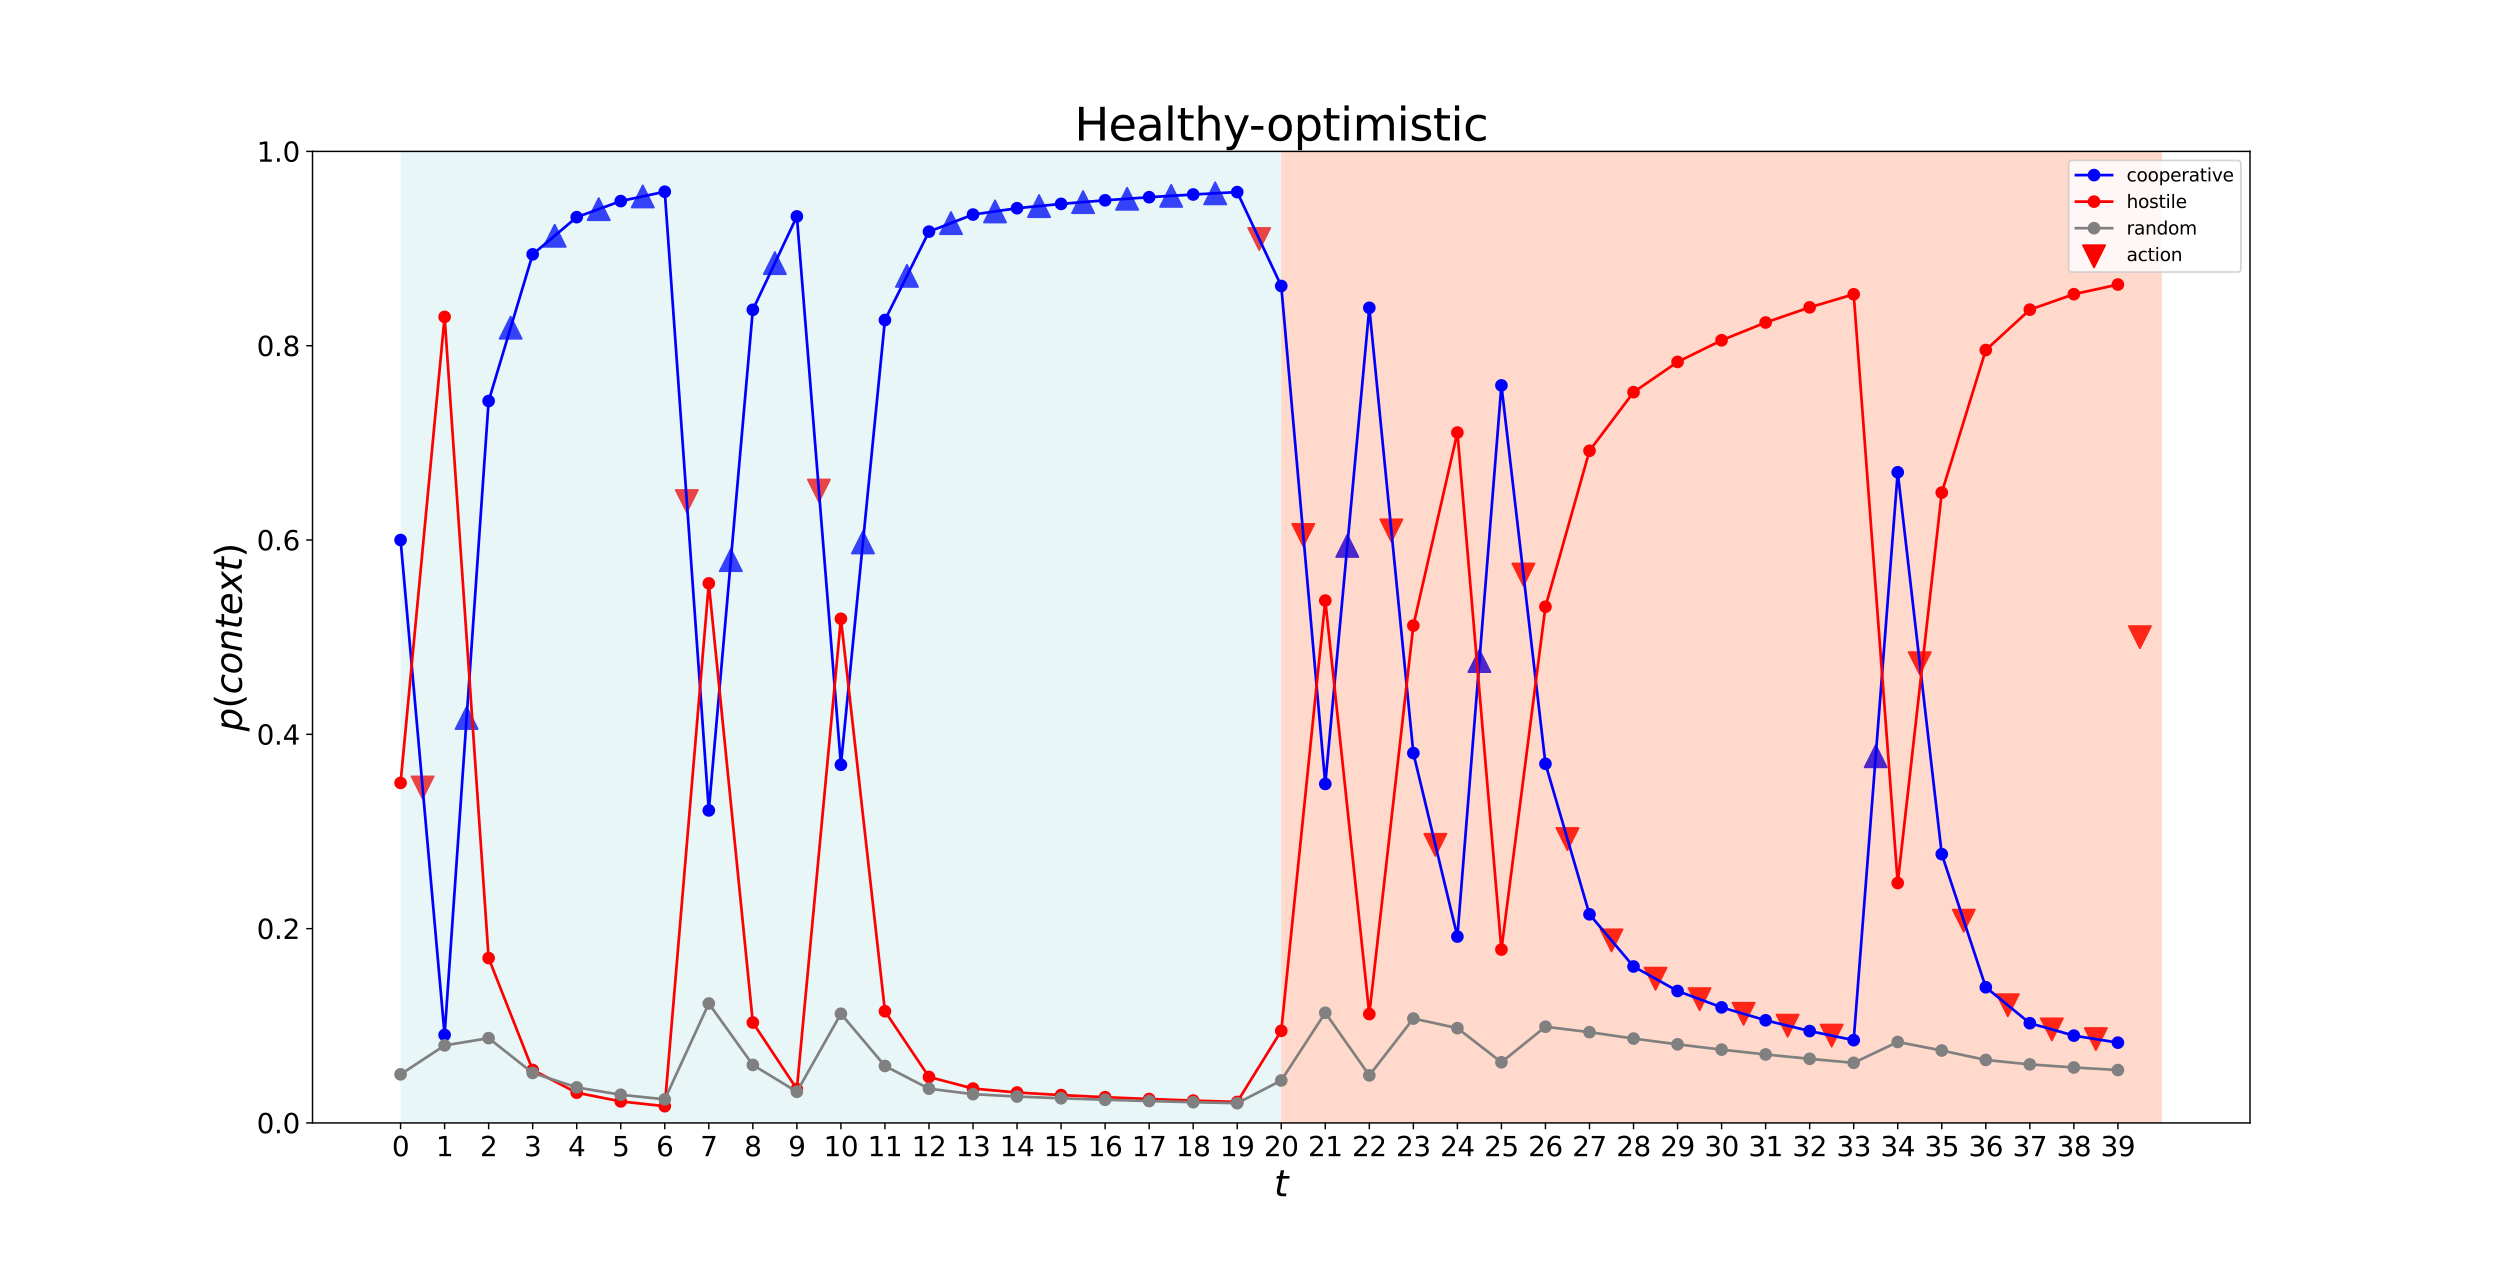 <?xml version="1.0" encoding="utf-8" standalone="no"?>
<!DOCTYPE svg PUBLIC "-//W3C//DTD SVG 1.1//EN"
  "http://www.w3.org/Graphics/SVG/1.1/DTD/svg11.dtd">
<svg height="697.68pt" version="1.1" viewBox="0 0 1382.4 697.68" width="1382.4pt" xmlns="http://www.w3.org/2000/svg" xmlns:xlink="http://www.w3.org/1999/xlink">
 <defs>
  <style type="text/css">*{stroke-linecap:butt;stroke-linejoin:round;}</style>
 </defs>
 <g id="figure_1">
  <g id="patch_1">
   <path d="M 0 697.68 
L 1382.4 697.68 
L 1382.4 0 
L 0 0 
z
" style="fill:#ffffff;"/>
  </g>
  <g id="axes_1">
   <g id="patch_2">
    <path d="M 172.8 620.935 
L 1244.16 620.935 
L 1244.16 83.722 
L 172.8 83.722 
z
" style="fill:#ffffff;"/>
   </g>
   <g id="PathCollection_1">
    <path clip-path="url(#p47b063fb9c)" d="M 233.673 441.571 
L 239.796 429.324 
L 227.549 429.324 
z
" style="fill:#ff0000;stroke:#ff0000;"/>
    <path clip-path="url(#p47b063fb9c)" d="M 258.022 390.895 
L 251.898 403.143 
L 264.146 403.143 
z
" style="fill:#0000ff;stroke:#0000ff;"/>
    <path clip-path="url(#p47b063fb9c)" d="M 282.371 175.075 
L 276.247 187.322 
L 288.495 187.322 
z
" style="fill:#0000ff;stroke:#0000ff;"/>
    <path clip-path="url(#p47b063fb9c)" d="M 306.72 124.242 
L 300.596 136.49 
L 312.844 136.49 
z
" style="fill:#0000ff;stroke:#0000ff;"/>
    <path clip-path="url(#p47b063fb9c)" d="M 331.069 109.519 
L 324.945 121.767 
L 337.193 121.767 
z
" style="fill:#0000ff;stroke:#0000ff;"/>
    <path clip-path="url(#p47b063fb9c)" d="M 355.418 102.483 
L 349.294 114.731 
L 361.542 114.731 
z
" style="fill:#0000ff;stroke:#0000ff;"/>
    <path clip-path="url(#p47b063fb9c)" d="M 379.767 283.195 
L 385.891 270.948 
L 373.644 270.948 
z
" style="fill:#ff0000;stroke:#ff0000;"/>
    <path clip-path="url(#p47b063fb9c)" d="M 404.116 303.589 
L 397.993 315.837 
L 410.24 315.837 
z
" style="fill:#0000ff;stroke:#0000ff;"/>
    <path clip-path="url(#p47b063fb9c)" d="M 428.465 139.361 
L 422.342 151.608 
L 434.589 151.608 
z
" style="fill:#0000ff;stroke:#0000ff;"/>
    <path clip-path="url(#p47b063fb9c)" d="M 452.815 277.405 
L 458.938 265.158 
L 446.691 265.158 
z
" style="fill:#ff0000;stroke:#ff0000;"/>
    <path clip-path="url(#p47b063fb9c)" d="M 477.164 293.803 
L 471.04 306.051 
L 483.287 306.051 
z
" style="fill:#0000ff;stroke:#0000ff;"/>
    <path clip-path="url(#p47b063fb9c)" d="M 501.513 146.399 
L 495.389 158.646 
L 507.636 158.646 
z
" style="fill:#0000ff;stroke:#0000ff;"/>
    <path clip-path="url(#p47b063fb9c)" d="M 525.862 117.237 
L 519.738 129.485 
L 531.986 129.485 
z
" style="fill:#0000ff;stroke:#0000ff;"/>
    <path clip-path="url(#p47b063fb9c)" d="M 550.211 110.767 
L 544.087 123.014 
L 556.335 123.014 
z
" style="fill:#0000ff;stroke:#0000ff;"/>
    <path clip-path="url(#p47b063fb9c)" d="M 574.56 107.82 
L 568.436 120.067 
L 580.684 120.067 
z
" style="fill:#0000ff;stroke:#0000ff;"/>
    <path clip-path="url(#p47b063fb9c)" d="M 598.909 105.63 
L 592.785 117.877 
L 605.033 117.877 
z
" style="fill:#0000ff;stroke:#0000ff;"/>
    <path clip-path="url(#p47b063fb9c)" d="M 623.258 103.78 
L 617.134 116.028 
L 629.382 116.028 
z
" style="fill:#0000ff;stroke:#0000ff;"/>
    <path clip-path="url(#p47b063fb9c)" d="M 647.607 102.173 
L 641.484 114.42 
L 653.731 114.42 
z
" style="fill:#0000ff;stroke:#0000ff;"/>
    <path clip-path="url(#p47b063fb9c)" d="M 671.956 100.761 
L 665.833 113.008 
L 678.08 113.008 
z
" style="fill:#0000ff;stroke:#0000ff;"/>
    <path clip-path="url(#p47b063fb9c)" d="M 696.305 138.297 
L 702.429 126.05 
L 690.182 126.05 
z
" style="fill:#ff0000;stroke:#ff0000;"/>
    <path clip-path="url(#p47b063fb9c)" d="M 720.655 301.928 
L 726.778 289.681 
L 714.531 289.681 
z
" style="fill:#ff0000;stroke:#ff0000;"/>
    <path clip-path="url(#p47b063fb9c)" d="M 745.004 295.719 
L 738.88 307.966 
L 751.127 307.966 
z
" style="fill:#0000ff;stroke:#0000ff;"/>
    <path clip-path="url(#p47b063fb9c)" d="M 769.353 299.444 
L 775.476 287.197 
L 763.229 287.197 
z
" style="fill:#ff0000;stroke:#ff0000;"/>
    <path clip-path="url(#p47b063fb9c)" d="M 793.702 473.293 
L 799.826 461.046 
L 787.578 461.046 
z
" style="fill:#ff0000;stroke:#ff0000;"/>
    <path clip-path="url(#p47b063fb9c)" d="M 818.051 359.381 
L 811.927 371.628 
L 824.175 371.628 
z
" style="fill:#0000ff;stroke:#0000ff;"/>
    <path clip-path="url(#p47b063fb9c)" d="M 842.4 323.859 
L 848.524 311.611 
L 836.276 311.611 
z
" style="fill:#ff0000;stroke:#ff0000;"/>
    <path clip-path="url(#p47b063fb9c)" d="M 866.749 470.097 
L 872.873 457.849 
L 860.625 457.849 
z
" style="fill:#ff0000;stroke:#ff0000;"/>
    <path clip-path="url(#p47b063fb9c)" d="M 891.098 526.134 
L 897.222 513.886 
L 884.974 513.886 
z
" style="fill:#ff0000;stroke:#ff0000;"/>
    <path clip-path="url(#p47b063fb9c)" d="M 915.447 547.33 
L 921.571 535.082 
L 909.324 535.082 
z
" style="fill:#ff0000;stroke:#ff0000;"/>
    <path clip-path="url(#p47b063fb9c)" d="M 939.796 558.63 
L 945.92 546.382 
L 933.673 546.382 
z
" style="fill:#ff0000;stroke:#ff0000;"/>
    <path clip-path="url(#p47b063fb9c)" d="M 964.145 566.733 
L 970.269 554.485 
L 958.022 554.485 
z
" style="fill:#ff0000;stroke:#ff0000;"/>
    <path clip-path="url(#p47b063fb9c)" d="M 988.495 573.286 
L 994.618 561.038 
L 982.371 561.038 
z
" style="fill:#ff0000;stroke:#ff0000;"/>
    <path clip-path="url(#p47b063fb9c)" d="M 1012.844 578.777 
L 1018.967 566.53 
L 1006.72 566.53 
z
" style="fill:#ff0000;stroke:#ff0000;"/>
    <path clip-path="url(#p47b063fb9c)" d="M 1037.193 412.039 
L 1031.069 424.287 
L 1043.316 424.287 
z
" style="fill:#0000ff;stroke:#0000ff;"/>
    <path clip-path="url(#p47b063fb9c)" d="M 1061.542 372.854 
L 1067.666 360.607 
L 1055.418 360.607 
z
" style="fill:#ff0000;stroke:#ff0000;"/>
    <path clip-path="url(#p47b063fb9c)" d="M 1085.891 515.233 
L 1092.015 502.986 
L 1079.767 502.986 
z
" style="fill:#ff0000;stroke:#ff0000;"/>
    <path clip-path="url(#p47b063fb9c)" d="M 1110.24 561.978 
L 1116.364 549.731 
L 1104.116 549.731 
z
" style="fill:#ff0000;stroke:#ff0000;"/>
    <path clip-path="url(#p47b063fb9c)" d="M 1134.589 575.348 
L 1140.713 563.101 
L 1128.465 563.101 
z
" style="fill:#ff0000;stroke:#ff0000;"/>
    <path clip-path="url(#p47b063fb9c)" d="M 1158.938 580.724 
L 1165.062 568.477 
L 1152.814 568.477 
z
" style="fill:#ff0000;stroke:#ff0000;"/>
    <path clip-path="url(#p47b063fb9c)" d="M 1183.287 358.452 
L 1189.411 346.205 
L 1177.164 346.205 
z
" style="fill:#ff0000;stroke:#ff0000;"/>
   </g>
   <g id="patch_3">
    <path clip-path="url(#p47b063fb9c)" d="M 221.498 620.935 
L 221.498 83.722 
L 708.48 83.722 
L 708.48 620.935 
z
" style="fill:#b0e0e6;opacity:0.3;"/>
   </g>
   <g id="patch_4">
    <path clip-path="url(#p47b063fb9c)" d="M 708.48 620.935 
L 708.48 83.722 
L 1195.462 83.722 
L 1195.462 620.935 
z
" style="fill:#ff7f50;opacity:0.3;"/>
   </g>
   <g id="matplotlib.axis_1">
    <g id="xtick_1">
     <g id="line2d_1">
      <defs>
       <path d="M 0 0 
L 0 3.5 
" id="m81275df518" style="stroke:#000000;stroke-width:0.8;"/>
      </defs>
      <g>
       <use style="stroke:#000000;stroke-width:0.8;" x="221.498" xlink:href="#m81275df518" y="620.935"/>
      </g>
     </g>
     <g id="text_1">
      <!-- 0 -->
      <g transform="translate(216.726 639.333)scale(0.15 -0.15)">
       <defs>
        <path d="M 2034 4250 
Q 1547 4250 1301 3770 
Q 1056 3291 1056 2328 
Q 1056 1369 1301 889 
Q 1547 409 2034 409 
Q 2525 409 2770 889 
Q 3016 1369 3016 2328 
Q 3016 3291 2770 3770 
Q 2525 4250 2034 4250 
z
M 2034 4750 
Q 2819 4750 3233 4129 
Q 3647 3509 3647 2328 
Q 3647 1150 3233 529 
Q 2819 -91 2034 -91 
Q 1250 -91 836 529 
Q 422 1150 422 2328 
Q 422 3509 836 4129 
Q 1250 4750 2034 4750 
z
" id="DejaVuSans-30" transform="scale(0.016)"/>
       </defs>
       <use xlink:href="#DejaVuSans-30"/>
      </g>
     </g>
    </g>
    <g id="xtick_2">
     <g id="line2d_2">
      <g>
       <use style="stroke:#000000;stroke-width:0.8;" x="245.847" xlink:href="#m81275df518" y="620.935"/>
      </g>
     </g>
     <g id="text_2">
      <!-- 1 -->
      <g transform="translate(241.075 639.333)scale(0.15 -0.15)">
       <defs>
        <path d="M 794 531 
L 1825 531 
L 1825 4091 
L 703 3866 
L 703 4441 
L 1819 4666 
L 2450 4666 
L 2450 531 
L 3481 531 
L 3481 0 
L 794 0 
L 794 531 
z
" id="DejaVuSans-31" transform="scale(0.016)"/>
       </defs>
       <use xlink:href="#DejaVuSans-31"/>
      </g>
     </g>
    </g>
    <g id="xtick_3">
     <g id="line2d_3">
      <g>
       <use style="stroke:#000000;stroke-width:0.8;" x="270.196" xlink:href="#m81275df518" y="620.935"/>
      </g>
     </g>
     <g id="text_3">
      <!-- 2 -->
      <g transform="translate(265.424 639.333)scale(0.15 -0.15)">
       <defs>
        <path d="M 1228 531 
L 3431 531 
L 3431 0 
L 469 0 
L 469 531 
Q 828 903 1448 1529 
Q 2069 2156 2228 2338 
Q 2531 2678 2651 2914 
Q 2772 3150 2772 3378 
Q 2772 3750 2511 3984 
Q 2250 4219 1831 4219 
Q 1534 4219 1204 4116 
Q 875 4013 500 3803 
L 500 4441 
Q 881 4594 1212 4672 
Q 1544 4750 1819 4750 
Q 2544 4750 2975 4387 
Q 3406 4025 3406 3419 
Q 3406 3131 3298 2873 
Q 3191 2616 2906 2266 
Q 2828 2175 2409 1742 
Q 1991 1309 1228 531 
z
" id="DejaVuSans-32" transform="scale(0.016)"/>
       </defs>
       <use xlink:href="#DejaVuSans-32"/>
      </g>
     </g>
    </g>
    <g id="xtick_4">
     <g id="line2d_4">
      <g>
       <use style="stroke:#000000;stroke-width:0.8;" x="294.545" xlink:href="#m81275df518" y="620.935"/>
      </g>
     </g>
     <g id="text_4">
      <!-- 3 -->
      <g transform="translate(289.774 639.333)scale(0.15 -0.15)">
       <defs>
        <path d="M 2597 2516 
Q 3050 2419 3304 2112 
Q 3559 1806 3559 1356 
Q 3559 666 3084 287 
Q 2609 -91 1734 -91 
Q 1441 -91 1130 -33 
Q 819 25 488 141 
L 488 750 
Q 750 597 1062 519 
Q 1375 441 1716 441 
Q 2309 441 2620 675 
Q 2931 909 2931 1356 
Q 2931 1769 2642 2001 
Q 2353 2234 1838 2234 
L 1294 2234 
L 1294 2753 
L 1863 2753 
Q 2328 2753 2575 2939 
Q 2822 3125 2822 3475 
Q 2822 3834 2567 4026 
Q 2313 4219 1838 4219 
Q 1578 4219 1281 4162 
Q 984 4106 628 3988 
L 628 4550 
Q 988 4650 1302 4700 
Q 1616 4750 1894 4750 
Q 2613 4750 3031 4423 
Q 3450 4097 3450 3541 
Q 3450 3153 3228 2886 
Q 3006 2619 2597 2516 
z
" id="DejaVuSans-33" transform="scale(0.016)"/>
       </defs>
       <use xlink:href="#DejaVuSans-33"/>
      </g>
     </g>
    </g>
    <g id="xtick_5">
     <g id="line2d_5">
      <g>
       <use style="stroke:#000000;stroke-width:0.8;" x="318.895" xlink:href="#m81275df518" y="620.935"/>
      </g>
     </g>
     <g id="text_5">
      <!-- 4 -->
      <g transform="translate(314.123 639.333)scale(0.15 -0.15)">
       <defs>
        <path d="M 2419 4116 
L 825 1625 
L 2419 1625 
L 2419 4116 
z
M 2253 4666 
L 3047 4666 
L 3047 1625 
L 3713 1625 
L 3713 1100 
L 3047 1100 
L 3047 0 
L 2419 0 
L 2419 1100 
L 313 1100 
L 313 1709 
L 2253 4666 
z
" id="DejaVuSans-34" transform="scale(0.016)"/>
       </defs>
       <use xlink:href="#DejaVuSans-34"/>
      </g>
     </g>
    </g>
    <g id="xtick_6">
     <g id="line2d_6">
      <g>
       <use style="stroke:#000000;stroke-width:0.8;" x="343.244" xlink:href="#m81275df518" y="620.935"/>
      </g>
     </g>
     <g id="text_6">
      <!-- 5 -->
      <g transform="translate(338.472 639.333)scale(0.15 -0.15)">
       <defs>
        <path d="M 691 4666 
L 3169 4666 
L 3169 4134 
L 1269 4134 
L 1269 2991 
Q 1406 3038 1543 3061 
Q 1681 3084 1819 3084 
Q 2600 3084 3056 2656 
Q 3513 2228 3513 1497 
Q 3513 744 3044 326 
Q 2575 -91 1722 -91 
Q 1428 -91 1123 -41 
Q 819 9 494 109 
L 494 744 
Q 775 591 1075 516 
Q 1375 441 1709 441 
Q 2250 441 2565 725 
Q 2881 1009 2881 1497 
Q 2881 1984 2565 2268 
Q 2250 2553 1709 2553 
Q 1456 2553 1204 2497 
Q 953 2441 691 2322 
L 691 4666 
z
" id="DejaVuSans-35" transform="scale(0.016)"/>
       </defs>
       <use xlink:href="#DejaVuSans-35"/>
      </g>
     </g>
    </g>
    <g id="xtick_7">
     <g id="line2d_7">
      <g>
       <use style="stroke:#000000;stroke-width:0.8;" x="367.593" xlink:href="#m81275df518" y="620.935"/>
      </g>
     </g>
     <g id="text_7">
      <!-- 6 -->
      <g transform="translate(362.821 639.333)scale(0.15 -0.15)">
       <defs>
        <path d="M 2113 2584 
Q 1688 2584 1439 2293 
Q 1191 2003 1191 1497 
Q 1191 994 1439 701 
Q 1688 409 2113 409 
Q 2538 409 2786 701 
Q 3034 994 3034 1497 
Q 3034 2003 2786 2293 
Q 2538 2584 2113 2584 
z
M 3366 4563 
L 3366 3988 
Q 3128 4100 2886 4159 
Q 2644 4219 2406 4219 
Q 1781 4219 1451 3797 
Q 1122 3375 1075 2522 
Q 1259 2794 1537 2939 
Q 1816 3084 2150 3084 
Q 2853 3084 3261 2657 
Q 3669 2231 3669 1497 
Q 3669 778 3244 343 
Q 2819 -91 2113 -91 
Q 1303 -91 875 529 
Q 447 1150 447 2328 
Q 447 3434 972 4092 
Q 1497 4750 2381 4750 
Q 2619 4750 2861 4703 
Q 3103 4656 3366 4563 
z
" id="DejaVuSans-36" transform="scale(0.016)"/>
       </defs>
       <use xlink:href="#DejaVuSans-36"/>
      </g>
     </g>
    </g>
    <g id="xtick_8">
     <g id="line2d_8">
      <g>
       <use style="stroke:#000000;stroke-width:0.8;" x="391.942" xlink:href="#m81275df518" y="620.935"/>
      </g>
     </g>
     <g id="text_8">
      <!-- 7 -->
      <g transform="translate(387.17 639.333)scale(0.15 -0.15)">
       <defs>
        <path d="M 525 4666 
L 3525 4666 
L 3525 4397 
L 1831 0 
L 1172 0 
L 2766 4134 
L 525 4134 
L 525 4666 
z
" id="DejaVuSans-37" transform="scale(0.016)"/>
       </defs>
       <use xlink:href="#DejaVuSans-37"/>
      </g>
     </g>
    </g>
    <g id="xtick_9">
     <g id="line2d_9">
      <g>
       <use style="stroke:#000000;stroke-width:0.8;" x="416.291" xlink:href="#m81275df518" y="620.935"/>
      </g>
     </g>
     <g id="text_9">
      <!-- 8 -->
      <g transform="translate(411.519 639.333)scale(0.15 -0.15)">
       <defs>
        <path d="M 2034 2216 
Q 1584 2216 1326 1975 
Q 1069 1734 1069 1313 
Q 1069 891 1326 650 
Q 1584 409 2034 409 
Q 2484 409 2743 651 
Q 3003 894 3003 1313 
Q 3003 1734 2745 1975 
Q 2488 2216 2034 2216 
z
M 1403 2484 
Q 997 2584 770 2862 
Q 544 3141 544 3541 
Q 544 4100 942 4425 
Q 1341 4750 2034 4750 
Q 2731 4750 3128 4425 
Q 3525 4100 3525 3541 
Q 3525 3141 3298 2862 
Q 3072 2584 2669 2484 
Q 3125 2378 3379 2068 
Q 3634 1759 3634 1313 
Q 3634 634 3220 271 
Q 2806 -91 2034 -91 
Q 1263 -91 848 271 
Q 434 634 434 1313 
Q 434 1759 690 2068 
Q 947 2378 1403 2484 
z
M 1172 3481 
Q 1172 3119 1398 2916 
Q 1625 2713 2034 2713 
Q 2441 2713 2670 2916 
Q 2900 3119 2900 3481 
Q 2900 3844 2670 4047 
Q 2441 4250 2034 4250 
Q 1625 4250 1398 4047 
Q 1172 3844 1172 3481 
z
" id="DejaVuSans-38" transform="scale(0.016)"/>
       </defs>
       <use xlink:href="#DejaVuSans-38"/>
      </g>
     </g>
    </g>
    <g id="xtick_10">
     <g id="line2d_10">
      <g>
       <use style="stroke:#000000;stroke-width:0.8;" x="440.64" xlink:href="#m81275df518" y="620.935"/>
      </g>
     </g>
     <g id="text_10">
      <!-- 9 -->
      <g transform="translate(435.868 639.333)scale(0.15 -0.15)">
       <defs>
        <path d="M 703 97 
L 703 672 
Q 941 559 1184 500 
Q 1428 441 1663 441 
Q 2288 441 2617 861 
Q 2947 1281 2994 2138 
Q 2813 1869 2534 1725 
Q 2256 1581 1919 1581 
Q 1219 1581 811 2004 
Q 403 2428 403 3163 
Q 403 3881 828 4315 
Q 1253 4750 1959 4750 
Q 2769 4750 3195 4129 
Q 3622 3509 3622 2328 
Q 3622 1225 3098 567 
Q 2575 -91 1691 -91 
Q 1453 -91 1209 -44 
Q 966 3 703 97 
z
M 1959 2075 
Q 2384 2075 2632 2365 
Q 2881 2656 2881 3163 
Q 2881 3666 2632 3958 
Q 2384 4250 1959 4250 
Q 1534 4250 1286 3958 
Q 1038 3666 1038 3163 
Q 1038 2656 1286 2365 
Q 1534 2075 1959 2075 
z
" id="DejaVuSans-39" transform="scale(0.016)"/>
       </defs>
       <use xlink:href="#DejaVuSans-39"/>
      </g>
     </g>
    </g>
    <g id="xtick_11">
     <g id="line2d_11">
      <g>
       <use style="stroke:#000000;stroke-width:0.8;" x="464.989" xlink:href="#m81275df518" y="620.935"/>
      </g>
     </g>
     <g id="text_11">
      <!-- 10 -->
      <g transform="translate(455.445 639.333)scale(0.15 -0.15)">
       <use xlink:href="#DejaVuSans-31"/>
       <use x="63.623" xlink:href="#DejaVuSans-30"/>
      </g>
     </g>
    </g>
    <g id="xtick_12">
     <g id="line2d_12">
      <g>
       <use style="stroke:#000000;stroke-width:0.8;" x="489.338" xlink:href="#m81275df518" y="620.935"/>
      </g>
     </g>
     <g id="text_12">
      <!-- 11 -->
      <g transform="translate(479.794 639.333)scale(0.15 -0.15)">
       <use xlink:href="#DejaVuSans-31"/>
       <use x="63.623" xlink:href="#DejaVuSans-31"/>
      </g>
     </g>
    </g>
    <g id="xtick_13">
     <g id="line2d_13">
      <g>
       <use style="stroke:#000000;stroke-width:0.8;" x="513.687" xlink:href="#m81275df518" y="620.935"/>
      </g>
     </g>
     <g id="text_13">
      <!-- 12 -->
      <g transform="translate(504.144 639.333)scale(0.15 -0.15)">
       <use xlink:href="#DejaVuSans-31"/>
       <use x="63.623" xlink:href="#DejaVuSans-32"/>
      </g>
     </g>
    </g>
    <g id="xtick_14">
     <g id="line2d_14">
      <g>
       <use style="stroke:#000000;stroke-width:0.8;" x="538.036" xlink:href="#m81275df518" y="620.935"/>
      </g>
     </g>
     <g id="text_14">
      <!-- 13 -->
      <g transform="translate(528.493 639.333)scale(0.15 -0.15)">
       <use xlink:href="#DejaVuSans-31"/>
       <use x="63.623" xlink:href="#DejaVuSans-33"/>
      </g>
     </g>
    </g>
    <g id="xtick_15">
     <g id="line2d_15">
      <g>
       <use style="stroke:#000000;stroke-width:0.8;" x="562.385" xlink:href="#m81275df518" y="620.935"/>
      </g>
     </g>
     <g id="text_15">
      <!-- 14 -->
      <g transform="translate(552.842 639.333)scale(0.15 -0.15)">
       <use xlink:href="#DejaVuSans-31"/>
       <use x="63.623" xlink:href="#DejaVuSans-34"/>
      </g>
     </g>
    </g>
    <g id="xtick_16">
     <g id="line2d_16">
      <g>
       <use style="stroke:#000000;stroke-width:0.8;" x="586.735" xlink:href="#m81275df518" y="620.935"/>
      </g>
     </g>
     <g id="text_16">
      <!-- 15 -->
      <g transform="translate(577.191 639.333)scale(0.15 -0.15)">
       <use xlink:href="#DejaVuSans-31"/>
       <use x="63.623" xlink:href="#DejaVuSans-35"/>
      </g>
     </g>
    </g>
    <g id="xtick_17">
     <g id="line2d_17">
      <g>
       <use style="stroke:#000000;stroke-width:0.8;" x="611.084" xlink:href="#m81275df518" y="620.935"/>
      </g>
     </g>
     <g id="text_17">
      <!-- 16 -->
      <g transform="translate(601.54 639.333)scale(0.15 -0.15)">
       <use xlink:href="#DejaVuSans-31"/>
       <use x="63.623" xlink:href="#DejaVuSans-36"/>
      </g>
     </g>
    </g>
    <g id="xtick_18">
     <g id="line2d_18">
      <g>
       <use style="stroke:#000000;stroke-width:0.8;" x="635.433" xlink:href="#m81275df518" y="620.935"/>
      </g>
     </g>
     <g id="text_18">
      <!-- 17 -->
      <g transform="translate(625.889 639.333)scale(0.15 -0.15)">
       <use xlink:href="#DejaVuSans-31"/>
       <use x="63.623" xlink:href="#DejaVuSans-37"/>
      </g>
     </g>
    </g>
    <g id="xtick_19">
     <g id="line2d_19">
      <g>
       <use style="stroke:#000000;stroke-width:0.8;" x="659.782" xlink:href="#m81275df518" y="620.935"/>
      </g>
     </g>
     <g id="text_19">
      <!-- 18 -->
      <g transform="translate(650.238 639.333)scale(0.15 -0.15)">
       <use xlink:href="#DejaVuSans-31"/>
       <use x="63.623" xlink:href="#DejaVuSans-38"/>
      </g>
     </g>
    </g>
    <g id="xtick_20">
     <g id="line2d_20">
      <g>
       <use style="stroke:#000000;stroke-width:0.8;" x="684.131" xlink:href="#m81275df518" y="620.935"/>
      </g>
     </g>
     <g id="text_20">
      <!-- 19 -->
      <g transform="translate(674.587 639.333)scale(0.15 -0.15)">
       <use xlink:href="#DejaVuSans-31"/>
       <use x="63.623" xlink:href="#DejaVuSans-39"/>
      </g>
     </g>
    </g>
    <g id="xtick_21">
     <g id="line2d_21">
      <g>
       <use style="stroke:#000000;stroke-width:0.8;" x="708.48" xlink:href="#m81275df518" y="620.935"/>
      </g>
     </g>
     <g id="text_21">
      <!-- 20 -->
      <g transform="translate(698.936 639.333)scale(0.15 -0.15)">
       <use xlink:href="#DejaVuSans-32"/>
       <use x="63.623" xlink:href="#DejaVuSans-30"/>
      </g>
     </g>
    </g>
    <g id="xtick_22">
     <g id="line2d_22">
      <g>
       <use style="stroke:#000000;stroke-width:0.8;" x="732.829" xlink:href="#m81275df518" y="620.935"/>
      </g>
     </g>
     <g id="text_22">
      <!-- 21 -->
      <g transform="translate(723.285 639.333)scale(0.15 -0.15)">
       <use xlink:href="#DejaVuSans-32"/>
       <use x="63.623" xlink:href="#DejaVuSans-31"/>
      </g>
     </g>
    </g>
    <g id="xtick_23">
     <g id="line2d_23">
      <g>
       <use style="stroke:#000000;stroke-width:0.8;" x="757.178" xlink:href="#m81275df518" y="620.935"/>
      </g>
     </g>
     <g id="text_23">
      <!-- 22 -->
      <g transform="translate(747.634 639.333)scale(0.15 -0.15)">
       <use xlink:href="#DejaVuSans-32"/>
       <use x="63.623" xlink:href="#DejaVuSans-32"/>
      </g>
     </g>
    </g>
    <g id="xtick_24">
     <g id="line2d_24">
      <g>
       <use style="stroke:#000000;stroke-width:0.8;" x="781.527" xlink:href="#m81275df518" y="620.935"/>
      </g>
     </g>
     <g id="text_24">
      <!-- 23 -->
      <g transform="translate(771.984 639.333)scale(0.15 -0.15)">
       <use xlink:href="#DejaVuSans-32"/>
       <use x="63.623" xlink:href="#DejaVuSans-33"/>
      </g>
     </g>
    </g>
    <g id="xtick_25">
     <g id="line2d_25">
      <g>
       <use style="stroke:#000000;stroke-width:0.8;" x="805.876" xlink:href="#m81275df518" y="620.935"/>
      </g>
     </g>
     <g id="text_25">
      <!-- 24 -->
      <g transform="translate(796.333 639.333)scale(0.15 -0.15)">
       <use xlink:href="#DejaVuSans-32"/>
       <use x="63.623" xlink:href="#DejaVuSans-34"/>
      </g>
     </g>
    </g>
    <g id="xtick_26">
     <g id="line2d_26">
      <g>
       <use style="stroke:#000000;stroke-width:0.8;" x="830.225" xlink:href="#m81275df518" y="620.935"/>
      </g>
     </g>
     <g id="text_26">
      <!-- 25 -->
      <g transform="translate(820.682 639.333)scale(0.15 -0.15)">
       <use xlink:href="#DejaVuSans-32"/>
       <use x="63.623" xlink:href="#DejaVuSans-35"/>
      </g>
     </g>
    </g>
    <g id="xtick_27">
     <g id="line2d_27">
      <g>
       <use style="stroke:#000000;stroke-width:0.8;" x="854.575" xlink:href="#m81275df518" y="620.935"/>
      </g>
     </g>
     <g id="text_27">
      <!-- 26 -->
      <g transform="translate(845.031 639.333)scale(0.15 -0.15)">
       <use xlink:href="#DejaVuSans-32"/>
       <use x="63.623" xlink:href="#DejaVuSans-36"/>
      </g>
     </g>
    </g>
    <g id="xtick_28">
     <g id="line2d_28">
      <g>
       <use style="stroke:#000000;stroke-width:0.8;" x="878.924" xlink:href="#m81275df518" y="620.935"/>
      </g>
     </g>
     <g id="text_28">
      <!-- 27 -->
      <g transform="translate(869.38 639.333)scale(0.15 -0.15)">
       <use xlink:href="#DejaVuSans-32"/>
       <use x="63.623" xlink:href="#DejaVuSans-37"/>
      </g>
     </g>
    </g>
    <g id="xtick_29">
     <g id="line2d_29">
      <g>
       <use style="stroke:#000000;stroke-width:0.8;" x="903.273" xlink:href="#m81275df518" y="620.935"/>
      </g>
     </g>
     <g id="text_29">
      <!-- 28 -->
      <g transform="translate(893.729 639.333)scale(0.15 -0.15)">
       <use xlink:href="#DejaVuSans-32"/>
       <use x="63.623" xlink:href="#DejaVuSans-38"/>
      </g>
     </g>
    </g>
    <g id="xtick_30">
     <g id="line2d_30">
      <g>
       <use style="stroke:#000000;stroke-width:0.8;" x="927.622" xlink:href="#m81275df518" y="620.935"/>
      </g>
     </g>
     <g id="text_30">
      <!-- 29 -->
      <g transform="translate(918.078 639.333)scale(0.15 -0.15)">
       <use xlink:href="#DejaVuSans-32"/>
       <use x="63.623" xlink:href="#DejaVuSans-39"/>
      </g>
     </g>
    </g>
    <g id="xtick_31">
     <g id="line2d_31">
      <g>
       <use style="stroke:#000000;stroke-width:0.8;" x="951.971" xlink:href="#m81275df518" y="620.935"/>
      </g>
     </g>
     <g id="text_31">
      <!-- 30 -->
      <g transform="translate(942.427 639.333)scale(0.15 -0.15)">
       <use xlink:href="#DejaVuSans-33"/>
       <use x="63.623" xlink:href="#DejaVuSans-30"/>
      </g>
     </g>
    </g>
    <g id="xtick_32">
     <g id="line2d_32">
      <g>
       <use style="stroke:#000000;stroke-width:0.8;" x="976.32" xlink:href="#m81275df518" y="620.935"/>
      </g>
     </g>
     <g id="text_32">
      <!-- 31 -->
      <g transform="translate(966.776 639.333)scale(0.15 -0.15)">
       <use xlink:href="#DejaVuSans-33"/>
       <use x="63.623" xlink:href="#DejaVuSans-31"/>
      </g>
     </g>
    </g>
    <g id="xtick_33">
     <g id="line2d_33">
      <g>
       <use style="stroke:#000000;stroke-width:0.8;" x="1000.669" xlink:href="#m81275df518" y="620.935"/>
      </g>
     </g>
     <g id="text_33">
      <!-- 32 -->
      <g transform="translate(991.125 639.333)scale(0.15 -0.15)">
       <use xlink:href="#DejaVuSans-33"/>
       <use x="63.623" xlink:href="#DejaVuSans-32"/>
      </g>
     </g>
    </g>
    <g id="xtick_34">
     <g id="line2d_34">
      <g>
       <use style="stroke:#000000;stroke-width:0.8;" x="1025.018" xlink:href="#m81275df518" y="620.935"/>
      </g>
     </g>
     <g id="text_34">
      <!-- 33 -->
      <g transform="translate(1015.474 639.333)scale(0.15 -0.15)">
       <use xlink:href="#DejaVuSans-33"/>
       <use x="63.623" xlink:href="#DejaVuSans-33"/>
      </g>
     </g>
    </g>
    <g id="xtick_35">
     <g id="line2d_35">
      <g>
       <use style="stroke:#000000;stroke-width:0.8;" x="1049.367" xlink:href="#m81275df518" y="620.935"/>
      </g>
     </g>
     <g id="text_35">
      <!-- 34 -->
      <g transform="translate(1039.824 639.333)scale(0.15 -0.15)">
       <use xlink:href="#DejaVuSans-33"/>
       <use x="63.623" xlink:href="#DejaVuSans-34"/>
      </g>
     </g>
    </g>
    <g id="xtick_36">
     <g id="line2d_36">
      <g>
       <use style="stroke:#000000;stroke-width:0.8;" x="1073.716" xlink:href="#m81275df518" y="620.935"/>
      </g>
     </g>
     <g id="text_36">
      <!-- 35 -->
      <g transform="translate(1064.173 639.333)scale(0.15 -0.15)">
       <use xlink:href="#DejaVuSans-33"/>
       <use x="63.623" xlink:href="#DejaVuSans-35"/>
      </g>
     </g>
    </g>
    <g id="xtick_37">
     <g id="line2d_37">
      <g>
       <use style="stroke:#000000;stroke-width:0.8;" x="1098.065" xlink:href="#m81275df518" y="620.935"/>
      </g>
     </g>
     <g id="text_37">
      <!-- 36 -->
      <g transform="translate(1088.522 639.333)scale(0.15 -0.15)">
       <use xlink:href="#DejaVuSans-33"/>
       <use x="63.623" xlink:href="#DejaVuSans-36"/>
      </g>
     </g>
    </g>
    <g id="xtick_38">
     <g id="line2d_38">
      <g>
       <use style="stroke:#000000;stroke-width:0.8;" x="1122.415" xlink:href="#m81275df518" y="620.935"/>
      </g>
     </g>
     <g id="text_38">
      <!-- 37 -->
      <g transform="translate(1112.871 639.333)scale(0.15 -0.15)">
       <use xlink:href="#DejaVuSans-33"/>
       <use x="63.623" xlink:href="#DejaVuSans-37"/>
      </g>
     </g>
    </g>
    <g id="xtick_39">
     <g id="line2d_39">
      <g>
       <use style="stroke:#000000;stroke-width:0.8;" x="1146.764" xlink:href="#m81275df518" y="620.935"/>
      </g>
     </g>
     <g id="text_39">
      <!-- 38 -->
      <g transform="translate(1137.22 639.333)scale(0.15 -0.15)">
       <use xlink:href="#DejaVuSans-33"/>
       <use x="63.623" xlink:href="#DejaVuSans-38"/>
      </g>
     </g>
    </g>
    <g id="xtick_40">
     <g id="line2d_40">
      <g>
       <use style="stroke:#000000;stroke-width:0.8;" x="1171.113" xlink:href="#m81275df518" y="620.935"/>
      </g>
     </g>
     <g id="text_40">
      <!-- 39 -->
      <g transform="translate(1161.569 639.333)scale(0.15 -0.15)">
       <use xlink:href="#DejaVuSans-33"/>
       <use x="63.623" xlink:href="#DejaVuSans-39"/>
      </g>
     </g>
    </g>
    <g id="text_41">
     <!-- $t$ -->
     <g transform="translate(704.48 661.649)scale(0.2 -0.2)">
      <defs>
       <path d="M 2706 3500 
L 2619 3053 
L 1472 3053 
L 1100 1153 
Q 1081 1047 1072 975 
Q 1063 903 1063 863 
Q 1063 663 1183 572 
Q 1303 481 1569 481 
L 2150 481 
L 2053 0 
L 1503 0 
Q 991 0 739 200 
Q 488 400 488 806 
Q 488 878 497 964 
Q 506 1050 525 1153 
L 897 3053 
L 409 3053 
L 500 3500 
L 978 3500 
L 1172 4494 
L 1747 4494 
L 1556 3500 
L 2706 3500 
z
" id="DejaVuSans-Oblique-74" transform="scale(0.016)"/>
      </defs>
      <use transform="translate(0 0.781)" xlink:href="#DejaVuSans-Oblique-74"/>
     </g>
    </g>
   </g>
   <g id="matplotlib.axis_2">
    <g id="ytick_1">
     <g id="line2d_41">
      <defs>
       <path d="M 0 0 
L -3.5 0 
" id="m5b19bc1534" style="stroke:#000000;stroke-width:0.8;"/>
      </defs>
      <g>
       <use style="stroke:#000000;stroke-width:0.8;" x="172.8" xlink:href="#m5b19bc1534" y="620.935"/>
      </g>
     </g>
     <g id="text_42">
      <!-- 0.0 -->
      <g transform="translate(141.945 626.634)scale(0.15 -0.15)">
       <defs>
        <path d="M 684 794 
L 1344 794 
L 1344 0 
L 684 0 
L 684 794 
z
" id="DejaVuSans-2e" transform="scale(0.016)"/>
       </defs>
       <use xlink:href="#DejaVuSans-30"/>
       <use x="63.623" xlink:href="#DejaVuSans-2e"/>
       <use x="95.41" xlink:href="#DejaVuSans-30"/>
      </g>
     </g>
    </g>
    <g id="ytick_2">
     <g id="line2d_42">
      <g>
       <use style="stroke:#000000;stroke-width:0.8;" x="172.8" xlink:href="#m5b19bc1534" y="513.492"/>
      </g>
     </g>
     <g id="text_43">
      <!-- 0.2 -->
      <g transform="translate(141.945 519.191)scale(0.15 -0.15)">
       <use xlink:href="#DejaVuSans-30"/>
       <use x="63.623" xlink:href="#DejaVuSans-2e"/>
       <use x="95.41" xlink:href="#DejaVuSans-32"/>
      </g>
     </g>
    </g>
    <g id="ytick_3">
     <g id="line2d_43">
      <g>
       <use style="stroke:#000000;stroke-width:0.8;" x="172.8" xlink:href="#m5b19bc1534" y="406.05"/>
      </g>
     </g>
     <g id="text_44">
      <!-- 0.4 -->
      <g transform="translate(141.945 411.749)scale(0.15 -0.15)">
       <use xlink:href="#DejaVuSans-30"/>
       <use x="63.623" xlink:href="#DejaVuSans-2e"/>
       <use x="95.41" xlink:href="#DejaVuSans-34"/>
      </g>
     </g>
    </g>
    <g id="ytick_4">
     <g id="line2d_44">
      <g>
       <use style="stroke:#000000;stroke-width:0.8;" x="172.8" xlink:href="#m5b19bc1534" y="298.607"/>
      </g>
     </g>
     <g id="text_45">
      <!-- 0.6 -->
      <g transform="translate(141.945 304.306)scale(0.15 -0.15)">
       <use xlink:href="#DejaVuSans-30"/>
       <use x="63.623" xlink:href="#DejaVuSans-2e"/>
       <use x="95.41" xlink:href="#DejaVuSans-36"/>
      </g>
     </g>
    </g>
    <g id="ytick_5">
     <g id="line2d_45">
      <g>
       <use style="stroke:#000000;stroke-width:0.8;" x="172.8" xlink:href="#m5b19bc1534" y="191.164"/>
      </g>
     </g>
     <g id="text_46">
      <!-- 0.8 -->
      <g transform="translate(141.945 196.863)scale(0.15 -0.15)">
       <use xlink:href="#DejaVuSans-30"/>
       <use x="63.623" xlink:href="#DejaVuSans-2e"/>
       <use x="95.41" xlink:href="#DejaVuSans-38"/>
      </g>
     </g>
    </g>
    <g id="ytick_6">
     <g id="line2d_46">
      <g>
       <use style="stroke:#000000;stroke-width:0.8;" x="172.8" xlink:href="#m5b19bc1534" y="83.722"/>
      </g>
     </g>
     <g id="text_47">
      <!-- 1.0 -->
      <g transform="translate(141.945 89.42)scale(0.15 -0.15)">
       <use xlink:href="#DejaVuSans-31"/>
       <use x="63.623" xlink:href="#DejaVuSans-2e"/>
       <use x="95.41" xlink:href="#DejaVuSans-30"/>
      </g>
     </g>
    </g>
    <g id="text_48">
     <!-- $p(context)$ -->
     <g transform="translate(133.745 404.428)rotate(-90)scale(0.2 -0.2)">
      <defs>
       <path d="M 3175 2156 
Q 3175 2616 2975 2859 
Q 2775 3103 2400 3103 
Q 2144 3103 1911 2972 
Q 1678 2841 1497 2591 
Q 1319 2344 1212 1994 
Q 1106 1644 1106 1300 
Q 1106 863 1306 627 
Q 1506 391 1875 391 
Q 2147 391 2380 519 
Q 2613 647 2778 891 
Q 2956 1147 3065 1494 
Q 3175 1841 3175 2156 
z
M 1394 2969 
Q 1625 3272 1939 3428 
Q 2253 3584 2638 3584 
Q 3175 3584 3472 3232 
Q 3769 2881 3769 2247 
Q 3769 1728 3584 1258 
Q 3400 788 3053 416 
Q 2822 169 2531 39 
Q 2241 -91 1919 -91 
Q 1547 -91 1294 64 
Q 1041 219 916 525 
L 556 -1331 
L -19 -1331 
L 922 3500 
L 1497 3500 
L 1394 2969 
z
" id="DejaVuSans-Oblique-70" transform="scale(0.016)"/>
       <path d="M 1984 4856 
Q 1566 4138 1362 3434 
Q 1159 2731 1159 2009 
Q 1159 1288 1364 580 
Q 1569 -128 1984 -844 
L 1484 -844 
Q 1016 -109 783 600 
Q 550 1309 550 2009 
Q 550 2706 781 3412 
Q 1013 4119 1484 4856 
L 1984 4856 
z
" id="DejaVuSans-28" transform="scale(0.016)"/>
       <path d="M 3431 3366 
L 3316 2797 
Q 3109 2947 2876 3022 
Q 2644 3097 2394 3097 
Q 2119 3097 1870 3000 
Q 1622 2903 1453 2725 
Q 1184 2453 1037 2087 
Q 891 1722 891 1331 
Q 891 859 1127 628 
Q 1363 397 1844 397 
Q 2081 397 2348 469 
Q 2616 541 2906 684 
L 2797 116 
Q 2547 13 2283 -39 
Q 2019 -91 1741 -91 
Q 1044 -91 669 257 
Q 294 606 294 1253 
Q 294 1797 489 2255 
Q 684 2713 1069 3078 
Q 1331 3328 1684 3456 
Q 2038 3584 2456 3584 
Q 2700 3584 2940 3529 
Q 3181 3475 3431 3366 
z
" id="DejaVuSans-Oblique-63" transform="scale(0.016)"/>
       <path d="M 1625 -91 
Q 1009 -91 651 289 
Q 294 669 294 1325 
Q 294 1706 417 2101 
Q 541 2497 738 2766 
Q 1047 3184 1428 3384 
Q 1809 3584 2291 3584 
Q 2888 3584 3255 3212 
Q 3622 2841 3622 2241 
Q 3622 1825 3500 1412 
Q 3378 1000 3181 728 
Q 2875 309 2494 109 
Q 2113 -91 1625 -91 
z
M 891 1344 
Q 891 869 1089 633 
Q 1288 397 1691 397 
Q 2269 397 2648 901 
Q 3028 1406 3028 2181 
Q 3028 2634 2825 2865 
Q 2622 3097 2228 3097 
Q 1903 3097 1650 2945 
Q 1397 2794 1197 2484 
Q 1050 2253 970 1956 
Q 891 1659 891 1344 
z
" id="DejaVuSans-Oblique-6f" transform="scale(0.016)"/>
       <path d="M 3566 2113 
L 3156 0 
L 2578 0 
L 2988 2091 
Q 3016 2238 3031 2350 
Q 3047 2463 3047 2528 
Q 3047 2791 2881 2937 
Q 2716 3084 2419 3084 
Q 1956 3084 1622 2776 
Q 1288 2469 1184 1941 
L 800 0 
L 225 0 
L 903 3500 
L 1478 3500 
L 1363 2950 
Q 1603 3253 1940 3418 
Q 2278 3584 2650 3584 
Q 3113 3584 3367 3334 
Q 3622 3084 3622 2631 
Q 3622 2519 3608 2391 
Q 3594 2263 3566 2113 
z
" id="DejaVuSans-Oblique-6e" transform="scale(0.016)"/>
       <path d="M 3078 2063 
Q 3088 2113 3092 2166 
Q 3097 2219 3097 2272 
Q 3097 2653 2873 2875 
Q 2650 3097 2266 3097 
Q 1838 3097 1509 2826 
Q 1181 2556 1013 2059 
L 3078 2063 
z
M 3578 1613 
L 903 1613 
Q 884 1494 878 1425 
Q 872 1356 872 1306 
Q 872 872 1139 634 
Q 1406 397 1894 397 
Q 2269 397 2603 481 
Q 2938 566 3225 728 
L 3116 159 
Q 2806 34 2476 -28 
Q 2147 -91 1806 -91 
Q 1078 -91 686 257 
Q 294 606 294 1247 
Q 294 1794 489 2264 
Q 684 2734 1063 3103 
Q 1306 3334 1642 3459 
Q 1978 3584 2356 3584 
Q 2950 3584 3301 3228 
Q 3653 2872 3653 2272 
Q 3653 2128 3634 1964 
Q 3616 1800 3578 1613 
z
" id="DejaVuSans-Oblique-65" transform="scale(0.016)"/>
       <path d="M 3841 3500 
L 2234 1784 
L 3219 0 
L 2559 0 
L 1819 1388 
L 531 0 
L -166 0 
L 1556 1844 
L 641 3500 
L 1300 3500 
L 1972 2234 
L 3144 3500 
L 3841 3500 
z
" id="DejaVuSans-Oblique-78" transform="scale(0.016)"/>
       <path d="M 513 4856 
L 1013 4856 
Q 1481 4119 1714 3412 
Q 1947 2706 1947 2009 
Q 1947 1309 1714 600 
Q 1481 -109 1013 -844 
L 513 -844 
Q 928 -128 1133 580 
Q 1338 1288 1338 2009 
Q 1338 2731 1133 3434 
Q 928 4138 513 4856 
z
" id="DejaVuSans-29" transform="scale(0.016)"/>
      </defs>
      <use transform="translate(0 0.125)" xlink:href="#DejaVuSans-Oblique-70"/>
      <use transform="translate(63.477 0.125)" xlink:href="#DejaVuSans-28"/>
      <use transform="translate(102.49 0.125)" xlink:href="#DejaVuSans-Oblique-63"/>
      <use transform="translate(157.471 0.125)" xlink:href="#DejaVuSans-Oblique-6f"/>
      <use transform="translate(218.652 0.125)" xlink:href="#DejaVuSans-Oblique-6e"/>
      <use transform="translate(282.031 0.125)" xlink:href="#DejaVuSans-Oblique-74"/>
      <use transform="translate(321.24 0.125)" xlink:href="#DejaVuSans-Oblique-65"/>
      <use transform="translate(382.764 0.125)" xlink:href="#DejaVuSans-Oblique-78"/>
      <use transform="translate(441.943 0.125)" xlink:href="#DejaVuSans-Oblique-74"/>
      <use transform="translate(481.152 0.125)" xlink:href="#DejaVuSans-29"/>
     </g>
    </g>
   </g>
   <g id="line2d_47">
    <path clip-path="url(#p47b063fb9c)" d="M 221.498 298.607 
L 245.847 572.287 
L 270.196 221.751 
L 294.545 140.647 
L 318.895 120.085 
L 343.244 111.201 
L 367.593 106.013 
L 391.942 448.13 
L 416.291 171.297 
L 440.64 119.672 
L 464.989 422.89 
L 489.338 176.964 
L 513.687 128.081 
L 538.036 118.641 
L 562.385 115.14 
L 586.735 112.746 
L 611.084 110.761 
L 635.433 109.047 
L 659.782 107.546 
L 684.131 106.222 
L 708.48 158.124 
L 732.829 433.484 
L 757.178 170.2 
L 781.527 416.441 
L 805.876 517.898 
L 830.225 213.111 
L 854.575 422.359 
L 878.924 505.587 
L 903.273 534.433 
L 927.622 547.98 
L 951.971 557.033 
L 976.32 564.186 
L 1000.669 570.138 
L 1025.018 575.169 
L 1049.367 261.157 
L 1073.716 472.304 
L 1098.065 545.915 
L 1122.415 565.794 
L 1146.764 572.655 
L 1171.113 576.545 
" style="fill:none;stroke:#0000ff;stroke-linecap:square;stroke-width:1.5;"/>
    <defs>
     <path d="M 0 3 
C 0.796 3 1.559 2.684 2.121 2.121 
C 2.684 1.559 3 0.796 3 0 
C 3 -0.796 2.684 -1.559 2.121 -2.121 
C 1.559 -2.684 0.796 -3 0 -3 
C -0.796 -3 -1.559 -2.684 -2.121 -2.121 
C -2.684 -1.559 -3 -0.796 -3 0 
C -3 0.796 -2.684 1.559 -2.121 2.121 
C -1.559 2.684 -0.796 3 0 3 
z
" id="m5313782213" style="stroke:#0000ff;"/>
    </defs>
    <g clip-path="url(#p47b063fb9c)">
     <use style="fill:#0000ff;stroke:#0000ff;" x="221.498" xlink:href="#m5313782213" y="298.607"/>
     <use style="fill:#0000ff;stroke:#0000ff;" x="245.847" xlink:href="#m5313782213" y="572.287"/>
     <use style="fill:#0000ff;stroke:#0000ff;" x="270.196" xlink:href="#m5313782213" y="221.751"/>
     <use style="fill:#0000ff;stroke:#0000ff;" x="294.545" xlink:href="#m5313782213" y="140.647"/>
     <use style="fill:#0000ff;stroke:#0000ff;" x="318.895" xlink:href="#m5313782213" y="120.085"/>
     <use style="fill:#0000ff;stroke:#0000ff;" x="343.244" xlink:href="#m5313782213" y="111.201"/>
     <use style="fill:#0000ff;stroke:#0000ff;" x="367.593" xlink:href="#m5313782213" y="106.013"/>
     <use style="fill:#0000ff;stroke:#0000ff;" x="391.942" xlink:href="#m5313782213" y="448.13"/>
     <use style="fill:#0000ff;stroke:#0000ff;" x="416.291" xlink:href="#m5313782213" y="171.297"/>
     <use style="fill:#0000ff;stroke:#0000ff;" x="440.64" xlink:href="#m5313782213" y="119.672"/>
     <use style="fill:#0000ff;stroke:#0000ff;" x="464.989" xlink:href="#m5313782213" y="422.89"/>
     <use style="fill:#0000ff;stroke:#0000ff;" x="489.338" xlink:href="#m5313782213" y="176.964"/>
     <use style="fill:#0000ff;stroke:#0000ff;" x="513.687" xlink:href="#m5313782213" y="128.081"/>
     <use style="fill:#0000ff;stroke:#0000ff;" x="538.036" xlink:href="#m5313782213" y="118.641"/>
     <use style="fill:#0000ff;stroke:#0000ff;" x="562.385" xlink:href="#m5313782213" y="115.14"/>
     <use style="fill:#0000ff;stroke:#0000ff;" x="586.735" xlink:href="#m5313782213" y="112.746"/>
     <use style="fill:#0000ff;stroke:#0000ff;" x="611.084" xlink:href="#m5313782213" y="110.761"/>
     <use style="fill:#0000ff;stroke:#0000ff;" x="635.433" xlink:href="#m5313782213" y="109.047"/>
     <use style="fill:#0000ff;stroke:#0000ff;" x="659.782" xlink:href="#m5313782213" y="107.546"/>
     <use style="fill:#0000ff;stroke:#0000ff;" x="684.131" xlink:href="#m5313782213" y="106.222"/>
     <use style="fill:#0000ff;stroke:#0000ff;" x="708.48" xlink:href="#m5313782213" y="158.124"/>
     <use style="fill:#0000ff;stroke:#0000ff;" x="732.829" xlink:href="#m5313782213" y="433.484"/>
     <use style="fill:#0000ff;stroke:#0000ff;" x="757.178" xlink:href="#m5313782213" y="170.2"/>
     <use style="fill:#0000ff;stroke:#0000ff;" x="781.527" xlink:href="#m5313782213" y="416.441"/>
     <use style="fill:#0000ff;stroke:#0000ff;" x="805.876" xlink:href="#m5313782213" y="517.898"/>
     <use style="fill:#0000ff;stroke:#0000ff;" x="830.225" xlink:href="#m5313782213" y="213.111"/>
     <use style="fill:#0000ff;stroke:#0000ff;" x="854.575" xlink:href="#m5313782213" y="422.359"/>
     <use style="fill:#0000ff;stroke:#0000ff;" x="878.924" xlink:href="#m5313782213" y="505.587"/>
     <use style="fill:#0000ff;stroke:#0000ff;" x="903.273" xlink:href="#m5313782213" y="534.433"/>
     <use style="fill:#0000ff;stroke:#0000ff;" x="927.622" xlink:href="#m5313782213" y="547.98"/>
     <use style="fill:#0000ff;stroke:#0000ff;" x="951.971" xlink:href="#m5313782213" y="557.033"/>
     <use style="fill:#0000ff;stroke:#0000ff;" x="976.32" xlink:href="#m5313782213" y="564.186"/>
     <use style="fill:#0000ff;stroke:#0000ff;" x="1000.669" xlink:href="#m5313782213" y="570.138"/>
     <use style="fill:#0000ff;stroke:#0000ff;" x="1025.018" xlink:href="#m5313782213" y="575.169"/>
     <use style="fill:#0000ff;stroke:#0000ff;" x="1049.367" xlink:href="#m5313782213" y="261.157"/>
     <use style="fill:#0000ff;stroke:#0000ff;" x="1073.716" xlink:href="#m5313782213" y="472.304"/>
     <use style="fill:#0000ff;stroke:#0000ff;" x="1098.065" xlink:href="#m5313782213" y="545.915"/>
     <use style="fill:#0000ff;stroke:#0000ff;" x="1122.415" xlink:href="#m5313782213" y="565.794"/>
     <use style="fill:#0000ff;stroke:#0000ff;" x="1146.764" xlink:href="#m5313782213" y="572.655"/>
     <use style="fill:#0000ff;stroke:#0000ff;" x="1171.113" xlink:href="#m5313782213" y="576.545"/>
    </g>
   </g>
   <g id="line2d_48">
    <path clip-path="url(#p47b063fb9c)" d="M 221.498 432.91 
L 245.847 175.229 
L 270.196 529.786 
L 294.545 591.647 
L 318.895 604.21 
L 343.244 609.034 
L 367.593 611.681 
L 391.942 322.576 
L 416.291 565.429 
L 440.64 602.208 
L 464.989 342.144 
L 489.338 559.186 
L 513.687 595.505 
L 538.036 601.925 
L 562.385 604.111 
L 586.735 605.543 
L 611.084 606.71 
L 635.433 607.709 
L 659.782 608.576 
L 684.131 609.335 
L 708.48 570.017 
L 732.829 332.093 
L 757.178 560.747 
L 781.527 345.925 
L 805.876 239.185 
L 830.225 525.083 
L 854.575 335.495 
L 878.924 249.258 
L 903.273 216.875 
L 927.622 200.13 
L 951.971 188.155 
L 976.32 178.334 
L 1000.669 169.956 
L 1025.018 162.73 
L 1049.367 488.266 
L 1073.716 272.394 
L 1098.065 193.569 
L 1122.415 171.228 
L 1146.764 162.672 
L 1171.113 157.345 
" style="fill:none;stroke:#ff0000;stroke-linecap:square;stroke-width:1.5;"/>
    <defs>
     <path d="M 0 3 
C 0.796 3 1.559 2.684 2.121 2.121 
C 2.684 1.559 3 0.796 3 0 
C 3 -0.796 2.684 -1.559 2.121 -2.121 
C 1.559 -2.684 0.796 -3 0 -3 
C -0.796 -3 -1.559 -2.684 -2.121 -2.121 
C -2.684 -1.559 -3 -0.796 -3 0 
C -3 0.796 -2.684 1.559 -2.121 2.121 
C -1.559 2.684 -0.796 3 0 3 
z
" id="me62d550930" style="stroke:#ff0000;"/>
    </defs>
    <g clip-path="url(#p47b063fb9c)">
     <use style="fill:#ff0000;stroke:#ff0000;" x="221.498" xlink:href="#me62d550930" y="432.91"/>
     <use style="fill:#ff0000;stroke:#ff0000;" x="245.847" xlink:href="#me62d550930" y="175.229"/>
     <use style="fill:#ff0000;stroke:#ff0000;" x="270.196" xlink:href="#me62d550930" y="529.786"/>
     <use style="fill:#ff0000;stroke:#ff0000;" x="294.545" xlink:href="#me62d550930" y="591.647"/>
     <use style="fill:#ff0000;stroke:#ff0000;" x="318.895" xlink:href="#me62d550930" y="604.21"/>
     <use style="fill:#ff0000;stroke:#ff0000;" x="343.244" xlink:href="#me62d550930" y="609.034"/>
     <use style="fill:#ff0000;stroke:#ff0000;" x="367.593" xlink:href="#me62d550930" y="611.681"/>
     <use style="fill:#ff0000;stroke:#ff0000;" x="391.942" xlink:href="#me62d550930" y="322.576"/>
     <use style="fill:#ff0000;stroke:#ff0000;" x="416.291" xlink:href="#me62d550930" y="565.429"/>
     <use style="fill:#ff0000;stroke:#ff0000;" x="440.64" xlink:href="#me62d550930" y="602.208"/>
     <use style="fill:#ff0000;stroke:#ff0000;" x="464.989" xlink:href="#me62d550930" y="342.144"/>
     <use style="fill:#ff0000;stroke:#ff0000;" x="489.338" xlink:href="#me62d550930" y="559.186"/>
     <use style="fill:#ff0000;stroke:#ff0000;" x="513.687" xlink:href="#me62d550930" y="595.505"/>
     <use style="fill:#ff0000;stroke:#ff0000;" x="538.036" xlink:href="#me62d550930" y="601.925"/>
     <use style="fill:#ff0000;stroke:#ff0000;" x="562.385" xlink:href="#me62d550930" y="604.111"/>
     <use style="fill:#ff0000;stroke:#ff0000;" x="586.735" xlink:href="#me62d550930" y="605.543"/>
     <use style="fill:#ff0000;stroke:#ff0000;" x="611.084" xlink:href="#me62d550930" y="606.71"/>
     <use style="fill:#ff0000;stroke:#ff0000;" x="635.433" xlink:href="#me62d550930" y="607.709"/>
     <use style="fill:#ff0000;stroke:#ff0000;" x="659.782" xlink:href="#me62d550930" y="608.576"/>
     <use style="fill:#ff0000;stroke:#ff0000;" x="684.131" xlink:href="#me62d550930" y="609.335"/>
     <use style="fill:#ff0000;stroke:#ff0000;" x="708.48" xlink:href="#me62d550930" y="570.017"/>
     <use style="fill:#ff0000;stroke:#ff0000;" x="732.829" xlink:href="#me62d550930" y="332.093"/>
     <use style="fill:#ff0000;stroke:#ff0000;" x="757.178" xlink:href="#me62d550930" y="560.747"/>
     <use style="fill:#ff0000;stroke:#ff0000;" x="781.527" xlink:href="#me62d550930" y="345.925"/>
     <use style="fill:#ff0000;stroke:#ff0000;" x="805.876" xlink:href="#me62d550930" y="239.185"/>
     <use style="fill:#ff0000;stroke:#ff0000;" x="830.225" xlink:href="#me62d550930" y="525.083"/>
     <use style="fill:#ff0000;stroke:#ff0000;" x="854.575" xlink:href="#me62d550930" y="335.495"/>
     <use style="fill:#ff0000;stroke:#ff0000;" x="878.924" xlink:href="#me62d550930" y="249.258"/>
     <use style="fill:#ff0000;stroke:#ff0000;" x="903.273" xlink:href="#me62d550930" y="216.875"/>
     <use style="fill:#ff0000;stroke:#ff0000;" x="927.622" xlink:href="#me62d550930" y="200.13"/>
     <use style="fill:#ff0000;stroke:#ff0000;" x="951.971" xlink:href="#me62d550930" y="188.155"/>
     <use style="fill:#ff0000;stroke:#ff0000;" x="976.32" xlink:href="#me62d550930" y="178.334"/>
     <use style="fill:#ff0000;stroke:#ff0000;" x="1000.669" xlink:href="#me62d550930" y="169.956"/>
     <use style="fill:#ff0000;stroke:#ff0000;" x="1025.018" xlink:href="#me62d550930" y="162.73"/>
     <use style="fill:#ff0000;stroke:#ff0000;" x="1049.367" xlink:href="#me62d550930" y="488.266"/>
     <use style="fill:#ff0000;stroke:#ff0000;" x="1073.716" xlink:href="#me62d550930" y="272.394"/>
     <use style="fill:#ff0000;stroke:#ff0000;" x="1098.065" xlink:href="#me62d550930" y="193.569"/>
     <use style="fill:#ff0000;stroke:#ff0000;" x="1122.415" xlink:href="#me62d550930" y="171.228"/>
     <use style="fill:#ff0000;stroke:#ff0000;" x="1146.764" xlink:href="#me62d550930" y="162.672"/>
     <use style="fill:#ff0000;stroke:#ff0000;" x="1171.113" xlink:href="#me62d550930" y="157.345"/>
    </g>
   </g>
   <g id="line2d_49">
    <path clip-path="url(#p47b063fb9c)" d="M 221.498 594.075 
L 245.847 578.076 
L 270.196 574.055 
L 294.545 593.298 
L 318.895 601.297 
L 343.244 605.356 
L 367.593 607.898 
L 391.942 554.887 
L 416.291 588.867 
L 440.64 603.712 
L 464.989 560.558 
L 489.338 589.442 
L 513.687 602.006 
L 538.036 605.026 
L 562.385 606.341 
L 586.735 607.303 
L 611.084 608.12 
L 635.433 608.836 
L 659.782 609.47 
L 684.131 610.035 
L 708.48 597.45 
L 732.829 560.015 
L 757.178 594.645 
L 781.527 563.226 
L 805.876 568.509 
L 830.225 587.397 
L 854.575 567.738 
L 878.924 570.747 
L 903.273 574.285 
L 927.622 577.482 
L 951.971 580.404 
L 976.32 583.073 
L 1000.669 585.498 
L 1025.018 587.693 
L 1049.367 576.169 
L 1073.716 580.894 
L 1098.065 586.108 
L 1122.415 588.57 
L 1146.764 590.265 
L 1171.113 591.702 
" style="fill:none;stroke:#808080;stroke-linecap:square;stroke-width:1.5;"/>
    <defs>
     <path d="M 0 3 
C 0.796 3 1.559 2.684 2.121 2.121 
C 2.684 1.559 3 0.796 3 0 
C 3 -0.796 2.684 -1.559 2.121 -2.121 
C 1.559 -2.684 0.796 -3 0 -3 
C -0.796 -3 -1.559 -2.684 -2.121 -2.121 
C -2.684 -1.559 -3 -0.796 -3 0 
C -3 0.796 -2.684 1.559 -2.121 2.121 
C -1.559 2.684 -0.796 3 0 3 
z
" id="m8a67bcf2ea" style="stroke:#808080;"/>
    </defs>
    <g clip-path="url(#p47b063fb9c)">
     <use style="fill:#808080;stroke:#808080;" x="221.498" xlink:href="#m8a67bcf2ea" y="594.075"/>
     <use style="fill:#808080;stroke:#808080;" x="245.847" xlink:href="#m8a67bcf2ea" y="578.076"/>
     <use style="fill:#808080;stroke:#808080;" x="270.196" xlink:href="#m8a67bcf2ea" y="574.055"/>
     <use style="fill:#808080;stroke:#808080;" x="294.545" xlink:href="#m8a67bcf2ea" y="593.298"/>
     <use style="fill:#808080;stroke:#808080;" x="318.895" xlink:href="#m8a67bcf2ea" y="601.297"/>
     <use style="fill:#808080;stroke:#808080;" x="343.244" xlink:href="#m8a67bcf2ea" y="605.356"/>
     <use style="fill:#808080;stroke:#808080;" x="367.593" xlink:href="#m8a67bcf2ea" y="607.898"/>
     <use style="fill:#808080;stroke:#808080;" x="391.942" xlink:href="#m8a67bcf2ea" y="554.887"/>
     <use style="fill:#808080;stroke:#808080;" x="416.291" xlink:href="#m8a67bcf2ea" y="588.867"/>
     <use style="fill:#808080;stroke:#808080;" x="440.64" xlink:href="#m8a67bcf2ea" y="603.712"/>
     <use style="fill:#808080;stroke:#808080;" x="464.989" xlink:href="#m8a67bcf2ea" y="560.558"/>
     <use style="fill:#808080;stroke:#808080;" x="489.338" xlink:href="#m8a67bcf2ea" y="589.442"/>
     <use style="fill:#808080;stroke:#808080;" x="513.687" xlink:href="#m8a67bcf2ea" y="602.006"/>
     <use style="fill:#808080;stroke:#808080;" x="538.036" xlink:href="#m8a67bcf2ea" y="605.026"/>
     <use style="fill:#808080;stroke:#808080;" x="562.385" xlink:href="#m8a67bcf2ea" y="606.341"/>
     <use style="fill:#808080;stroke:#808080;" x="586.735" xlink:href="#m8a67bcf2ea" y="607.303"/>
     <use style="fill:#808080;stroke:#808080;" x="611.084" xlink:href="#m8a67bcf2ea" y="608.12"/>
     <use style="fill:#808080;stroke:#808080;" x="635.433" xlink:href="#m8a67bcf2ea" y="608.836"/>
     <use style="fill:#808080;stroke:#808080;" x="659.782" xlink:href="#m8a67bcf2ea" y="609.47"/>
     <use style="fill:#808080;stroke:#808080;" x="684.131" xlink:href="#m8a67bcf2ea" y="610.035"/>
     <use style="fill:#808080;stroke:#808080;" x="708.48" xlink:href="#m8a67bcf2ea" y="597.45"/>
     <use style="fill:#808080;stroke:#808080;" x="732.829" xlink:href="#m8a67bcf2ea" y="560.015"/>
     <use style="fill:#808080;stroke:#808080;" x="757.178" xlink:href="#m8a67bcf2ea" y="594.645"/>
     <use style="fill:#808080;stroke:#808080;" x="781.527" xlink:href="#m8a67bcf2ea" y="563.226"/>
     <use style="fill:#808080;stroke:#808080;" x="805.876" xlink:href="#m8a67bcf2ea" y="568.509"/>
     <use style="fill:#808080;stroke:#808080;" x="830.225" xlink:href="#m8a67bcf2ea" y="587.397"/>
     <use style="fill:#808080;stroke:#808080;" x="854.575" xlink:href="#m8a67bcf2ea" y="567.738"/>
     <use style="fill:#808080;stroke:#808080;" x="878.924" xlink:href="#m8a67bcf2ea" y="570.747"/>
     <use style="fill:#808080;stroke:#808080;" x="903.273" xlink:href="#m8a67bcf2ea" y="574.285"/>
     <use style="fill:#808080;stroke:#808080;" x="927.622" xlink:href="#m8a67bcf2ea" y="577.482"/>
     <use style="fill:#808080;stroke:#808080;" x="951.971" xlink:href="#m8a67bcf2ea" y="580.404"/>
     <use style="fill:#808080;stroke:#808080;" x="976.32" xlink:href="#m8a67bcf2ea" y="583.073"/>
     <use style="fill:#808080;stroke:#808080;" x="1000.669" xlink:href="#m8a67bcf2ea" y="585.498"/>
     <use style="fill:#808080;stroke:#808080;" x="1025.018" xlink:href="#m8a67bcf2ea" y="587.693"/>
     <use style="fill:#808080;stroke:#808080;" x="1049.367" xlink:href="#m8a67bcf2ea" y="576.169"/>
     <use style="fill:#808080;stroke:#808080;" x="1073.716" xlink:href="#m8a67bcf2ea" y="580.894"/>
     <use style="fill:#808080;stroke:#808080;" x="1098.065" xlink:href="#m8a67bcf2ea" y="586.108"/>
     <use style="fill:#808080;stroke:#808080;" x="1122.415" xlink:href="#m8a67bcf2ea" y="588.57"/>
     <use style="fill:#808080;stroke:#808080;" x="1146.764" xlink:href="#m8a67bcf2ea" y="590.265"/>
     <use style="fill:#808080;stroke:#808080;" x="1171.113" xlink:href="#m8a67bcf2ea" y="591.702"/>
    </g>
   </g>
   <g id="patch_5">
    <path d="M 172.8 620.935 
L 172.8 83.722 
" style="fill:none;stroke:#000000;stroke-linecap:square;stroke-linejoin:miter;stroke-width:0.8;"/>
   </g>
   <g id="patch_6">
    <path d="M 1244.16 620.935 
L 1244.16 83.722 
" style="fill:none;stroke:#000000;stroke-linecap:square;stroke-linejoin:miter;stroke-width:0.8;"/>
   </g>
   <g id="patch_7">
    <path d="M 172.8 620.935 
L 1244.16 620.935 
" style="fill:none;stroke:#000000;stroke-linecap:square;stroke-linejoin:miter;stroke-width:0.8;"/>
   </g>
   <g id="patch_8">
    <path d="M 172.8 83.722 
L 1244.16 83.722 
" style="fill:none;stroke:#000000;stroke-linecap:square;stroke-linejoin:miter;stroke-width:0.8;"/>
   </g>
   <g id="text_49">
    <!-- Healthy-optimistic -->
    <g transform="translate(594.146 77.722)scale(0.25 -0.25)">
     <defs>
      <path d="M 628 4666 
L 1259 4666 
L 1259 2753 
L 3553 2753 
L 3553 4666 
L 4184 4666 
L 4184 0 
L 3553 0 
L 3553 2222 
L 1259 2222 
L 1259 0 
L 628 0 
L 628 4666 
z
" id="DejaVuSans-48" transform="scale(0.016)"/>
      <path d="M 3597 1894 
L 3597 1613 
L 953 1613 
Q 991 1019 1311 708 
Q 1631 397 2203 397 
Q 2534 397 2845 478 
Q 3156 559 3463 722 
L 3463 178 
Q 3153 47 2828 -22 
Q 2503 -91 2169 -91 
Q 1331 -91 842 396 
Q 353 884 353 1716 
Q 353 2575 817 3079 
Q 1281 3584 2069 3584 
Q 2775 3584 3186 3129 
Q 3597 2675 3597 1894 
z
M 3022 2063 
Q 3016 2534 2758 2815 
Q 2500 3097 2075 3097 
Q 1594 3097 1305 2825 
Q 1016 2553 972 2059 
L 3022 2063 
z
" id="DejaVuSans-65" transform="scale(0.016)"/>
      <path d="M 2194 1759 
Q 1497 1759 1228 1600 
Q 959 1441 959 1056 
Q 959 750 1161 570 
Q 1363 391 1709 391 
Q 2188 391 2477 730 
Q 2766 1069 2766 1631 
L 2766 1759 
L 2194 1759 
z
M 3341 1997 
L 3341 0 
L 2766 0 
L 2766 531 
Q 2569 213 2275 61 
Q 1981 -91 1556 -91 
Q 1019 -91 701 211 
Q 384 513 384 1019 
Q 384 1609 779 1909 
Q 1175 2209 1959 2209 
L 2766 2209 
L 2766 2266 
Q 2766 2663 2505 2880 
Q 2244 3097 1772 3097 
Q 1472 3097 1187 3025 
Q 903 2953 641 2809 
L 641 3341 
Q 956 3463 1253 3523 
Q 1550 3584 1831 3584 
Q 2591 3584 2966 3190 
Q 3341 2797 3341 1997 
z
" id="DejaVuSans-61" transform="scale(0.016)"/>
      <path d="M 603 4863 
L 1178 4863 
L 1178 0 
L 603 0 
L 603 4863 
z
" id="DejaVuSans-6c" transform="scale(0.016)"/>
      <path d="M 1172 4494 
L 1172 3500 
L 2356 3500 
L 2356 3053 
L 1172 3053 
L 1172 1153 
Q 1172 725 1289 603 
Q 1406 481 1766 481 
L 2356 481 
L 2356 0 
L 1766 0 
Q 1100 0 847 248 
Q 594 497 594 1153 
L 594 3053 
L 172 3053 
L 172 3500 
L 594 3500 
L 594 4494 
L 1172 4494 
z
" id="DejaVuSans-74" transform="scale(0.016)"/>
      <path d="M 3513 2113 
L 3513 0 
L 2938 0 
L 2938 2094 
Q 2938 2591 2744 2837 
Q 2550 3084 2163 3084 
Q 1697 3084 1428 2787 
Q 1159 2491 1159 1978 
L 1159 0 
L 581 0 
L 581 4863 
L 1159 4863 
L 1159 2956 
Q 1366 3272 1645 3428 
Q 1925 3584 2291 3584 
Q 2894 3584 3203 3211 
Q 3513 2838 3513 2113 
z
" id="DejaVuSans-68" transform="scale(0.016)"/>
      <path d="M 2059 -325 
Q 1816 -950 1584 -1140 
Q 1353 -1331 966 -1331 
L 506 -1331 
L 506 -850 
L 844 -850 
Q 1081 -850 1212 -737 
Q 1344 -625 1503 -206 
L 1606 56 
L 191 3500 
L 800 3500 
L 1894 763 
L 2988 3500 
L 3597 3500 
L 2059 -325 
z
" id="DejaVuSans-79" transform="scale(0.016)"/>
      <path d="M 313 2009 
L 1997 2009 
L 1997 1497 
L 313 1497 
L 313 2009 
z
" id="DejaVuSans-2d" transform="scale(0.016)"/>
      <path d="M 1959 3097 
Q 1497 3097 1228 2736 
Q 959 2375 959 1747 
Q 959 1119 1226 758 
Q 1494 397 1959 397 
Q 2419 397 2687 759 
Q 2956 1122 2956 1747 
Q 2956 2369 2687 2733 
Q 2419 3097 1959 3097 
z
M 1959 3584 
Q 2709 3584 3137 3096 
Q 3566 2609 3566 1747 
Q 3566 888 3137 398 
Q 2709 -91 1959 -91 
Q 1206 -91 779 398 
Q 353 888 353 1747 
Q 353 2609 779 3096 
Q 1206 3584 1959 3584 
z
" id="DejaVuSans-6f" transform="scale(0.016)"/>
      <path d="M 1159 525 
L 1159 -1331 
L 581 -1331 
L 581 3500 
L 1159 3500 
L 1159 2969 
Q 1341 3281 1617 3432 
Q 1894 3584 2278 3584 
Q 2916 3584 3314 3078 
Q 3713 2572 3713 1747 
Q 3713 922 3314 415 
Q 2916 -91 2278 -91 
Q 1894 -91 1617 61 
Q 1341 213 1159 525 
z
M 3116 1747 
Q 3116 2381 2855 2742 
Q 2594 3103 2138 3103 
Q 1681 3103 1420 2742 
Q 1159 2381 1159 1747 
Q 1159 1113 1420 752 
Q 1681 391 2138 391 
Q 2594 391 2855 752 
Q 3116 1113 3116 1747 
z
" id="DejaVuSans-70" transform="scale(0.016)"/>
      <path d="M 603 3500 
L 1178 3500 
L 1178 0 
L 603 0 
L 603 3500 
z
M 603 4863 
L 1178 4863 
L 1178 4134 
L 603 4134 
L 603 4863 
z
" id="DejaVuSans-69" transform="scale(0.016)"/>
      <path d="M 3328 2828 
Q 3544 3216 3844 3400 
Q 4144 3584 4550 3584 
Q 5097 3584 5394 3201 
Q 5691 2819 5691 2113 
L 5691 0 
L 5113 0 
L 5113 2094 
Q 5113 2597 4934 2840 
Q 4756 3084 4391 3084 
Q 3944 3084 3684 2787 
Q 3425 2491 3425 1978 
L 3425 0 
L 2847 0 
L 2847 2094 
Q 2847 2600 2669 2842 
Q 2491 3084 2119 3084 
Q 1678 3084 1418 2786 
Q 1159 2488 1159 1978 
L 1159 0 
L 581 0 
L 581 3500 
L 1159 3500 
L 1159 2956 
Q 1356 3278 1631 3431 
Q 1906 3584 2284 3584 
Q 2666 3584 2933 3390 
Q 3200 3197 3328 2828 
z
" id="DejaVuSans-6d" transform="scale(0.016)"/>
      <path d="M 2834 3397 
L 2834 2853 
Q 2591 2978 2328 3040 
Q 2066 3103 1784 3103 
Q 1356 3103 1142 2972 
Q 928 2841 928 2578 
Q 928 2378 1081 2264 
Q 1234 2150 1697 2047 
L 1894 2003 
Q 2506 1872 2764 1633 
Q 3022 1394 3022 966 
Q 3022 478 2636 193 
Q 2250 -91 1575 -91 
Q 1294 -91 989 -36 
Q 684 19 347 128 
L 347 722 
Q 666 556 975 473 
Q 1284 391 1588 391 
Q 1994 391 2212 530 
Q 2431 669 2431 922 
Q 2431 1156 2273 1281 
Q 2116 1406 1581 1522 
L 1381 1569 
Q 847 1681 609 1914 
Q 372 2147 372 2553 
Q 372 3047 722 3315 
Q 1072 3584 1716 3584 
Q 2034 3584 2315 3537 
Q 2597 3491 2834 3397 
z
" id="DejaVuSans-73" transform="scale(0.016)"/>
      <path d="M 3122 3366 
L 3122 2828 
Q 2878 2963 2633 3030 
Q 2388 3097 2138 3097 
Q 1578 3097 1268 2742 
Q 959 2388 959 1747 
Q 959 1106 1268 751 
Q 1578 397 2138 397 
Q 2388 397 2633 464 
Q 2878 531 3122 666 
L 3122 134 
Q 2881 22 2623 -34 
Q 2366 -91 2075 -91 
Q 1284 -91 818 406 
Q 353 903 353 1747 
Q 353 2603 823 3093 
Q 1294 3584 2113 3584 
Q 2378 3584 2631 3529 
Q 2884 3475 3122 3366 
z
" id="DejaVuSans-63" transform="scale(0.016)"/>
     </defs>
     <use xlink:href="#DejaVuSans-48"/>
     <use x="75.195" xlink:href="#DejaVuSans-65"/>
     <use x="136.719" xlink:href="#DejaVuSans-61"/>
     <use x="197.998" xlink:href="#DejaVuSans-6c"/>
     <use x="225.781" xlink:href="#DejaVuSans-74"/>
     <use x="264.99" xlink:href="#DejaVuSans-68"/>
     <use x="328.369" xlink:href="#DejaVuSans-79"/>
     <use x="385.799" xlink:href="#DejaVuSans-2d"/>
     <use x="423.758" xlink:href="#DejaVuSans-6f"/>
     <use x="484.939" xlink:href="#DejaVuSans-70"/>
     <use x="548.416" xlink:href="#DejaVuSans-74"/>
     <use x="587.625" xlink:href="#DejaVuSans-69"/>
     <use x="615.408" xlink:href="#DejaVuSans-6d"/>
     <use x="712.82" xlink:href="#DejaVuSans-69"/>
     <use x="740.604" xlink:href="#DejaVuSans-73"/>
     <use x="792.703" xlink:href="#DejaVuSans-74"/>
     <use x="831.912" xlink:href="#DejaVuSans-69"/>
     <use x="859.695" xlink:href="#DejaVuSans-63"/>
    </g>
   </g>
   <g id="legend_1">
    <g id="patch_9">
     <path d="M 1145.913 150.434 
L 1237.16 150.434 
Q 1239.16 150.434 1239.16 148.434 
L 1239.16 90.722 
Q 1239.16 88.722 1237.16 88.722 
L 1145.913 88.722 
Q 1143.913 88.722 1143.913 90.722 
L 1143.913 148.434 
Q 1143.913 150.434 1145.913 150.434 
z
" style="fill:#ffffff;opacity:0.8;stroke:#cccccc;stroke-linejoin:miter;"/>
    </g>
    <g id="line2d_50">
     <path d="M 1147.913 96.82 
L 1167.913 96.82 
" style="fill:none;stroke:#0000ff;stroke-linecap:square;stroke-width:1.5;"/>
    </g>
    <g id="line2d_51">
     <g>
      <use style="fill:#0000ff;stroke:#0000ff;" x="1157.913" xlink:href="#m5313782213" y="96.82"/>
     </g>
    </g>
    <g id="text_50">
     <!-- cooperative -->
     <g transform="translate(1175.913 100.32)scale(0.1 -0.1)">
      <defs>
       <path d="M 2631 2963 
Q 2534 3019 2420 3045 
Q 2306 3072 2169 3072 
Q 1681 3072 1420 2755 
Q 1159 2438 1159 1844 
L 1159 0 
L 581 0 
L 581 3500 
L 1159 3500 
L 1159 2956 
Q 1341 3275 1631 3429 
Q 1922 3584 2338 3584 
Q 2397 3584 2469 3576 
Q 2541 3569 2628 3553 
L 2631 2963 
z
" id="DejaVuSans-72" transform="scale(0.016)"/>
       <path d="M 191 3500 
L 800 3500 
L 1894 563 
L 2988 3500 
L 3597 3500 
L 2284 0 
L 1503 0 
L 191 3500 
z
" id="DejaVuSans-76" transform="scale(0.016)"/>
      </defs>
      <use xlink:href="#DejaVuSans-63"/>
      <use x="54.98" xlink:href="#DejaVuSans-6f"/>
      <use x="116.162" xlink:href="#DejaVuSans-6f"/>
      <use x="177.344" xlink:href="#DejaVuSans-70"/>
      <use x="240.82" xlink:href="#DejaVuSans-65"/>
      <use x="302.344" xlink:href="#DejaVuSans-72"/>
      <use x="343.457" xlink:href="#DejaVuSans-61"/>
      <use x="404.736" xlink:href="#DejaVuSans-74"/>
      <use x="443.945" xlink:href="#DejaVuSans-69"/>
      <use x="471.729" xlink:href="#DejaVuSans-76"/>
      <use x="530.908" xlink:href="#DejaVuSans-65"/>
     </g>
    </g>
    <g id="line2d_52">
     <path d="M 1147.913 111.498 
L 1167.913 111.498 
" style="fill:none;stroke:#ff0000;stroke-linecap:square;stroke-width:1.5;"/>
    </g>
    <g id="line2d_53">
     <g>
      <use style="fill:#ff0000;stroke:#ff0000;" x="1157.913" xlink:href="#me62d550930" y="111.498"/>
     </g>
    </g>
    <g id="text_51">
     <!-- hostile -->
     <g transform="translate(1175.913 114.998)scale(0.1 -0.1)">
      <use xlink:href="#DejaVuSans-68"/>
      <use x="63.379" xlink:href="#DejaVuSans-6f"/>
      <use x="124.561" xlink:href="#DejaVuSans-73"/>
      <use x="176.66" xlink:href="#DejaVuSans-74"/>
      <use x="215.869" xlink:href="#DejaVuSans-69"/>
      <use x="243.652" xlink:href="#DejaVuSans-6c"/>
      <use x="271.436" xlink:href="#DejaVuSans-65"/>
     </g>
    </g>
    <g id="line2d_54">
     <path d="M 1147.913 126.176 
L 1167.913 126.176 
" style="fill:none;stroke:#808080;stroke-linecap:square;stroke-width:1.5;"/>
    </g>
    <g id="line2d_55">
     <g>
      <use style="fill:#808080;stroke:#808080;" x="1157.913" xlink:href="#m8a67bcf2ea" y="126.176"/>
     </g>
    </g>
    <g id="text_52">
     <!-- random -->
     <g transform="translate(1175.913 129.676)scale(0.1 -0.1)">
      <defs>
       <path d="M 3513 2113 
L 3513 0 
L 2938 0 
L 2938 2094 
Q 2938 2591 2744 2837 
Q 2550 3084 2163 3084 
Q 1697 3084 1428 2787 
Q 1159 2491 1159 1978 
L 1159 0 
L 581 0 
L 581 3500 
L 1159 3500 
L 1159 2956 
Q 1366 3272 1645 3428 
Q 1925 3584 2291 3584 
Q 2894 3584 3203 3211 
Q 3513 2838 3513 2113 
z
" id="DejaVuSans-6e" transform="scale(0.016)"/>
       <path d="M 2906 2969 
L 2906 4863 
L 3481 4863 
L 3481 0 
L 2906 0 
L 2906 525 
Q 2725 213 2448 61 
Q 2172 -91 1784 -91 
Q 1150 -91 751 415 
Q 353 922 353 1747 
Q 353 2572 751 3078 
Q 1150 3584 1784 3584 
Q 2172 3584 2448 3432 
Q 2725 3281 2906 2969 
z
M 947 1747 
Q 947 1113 1208 752 
Q 1469 391 1925 391 
Q 2381 391 2643 752 
Q 2906 1113 2906 1747 
Q 2906 2381 2643 2742 
Q 2381 3103 1925 3103 
Q 1469 3103 1208 2742 
Q 947 2381 947 1747 
z
" id="DejaVuSans-64" transform="scale(0.016)"/>
      </defs>
      <use xlink:href="#DejaVuSans-72"/>
      <use x="41.113" xlink:href="#DejaVuSans-61"/>
      <use x="102.393" xlink:href="#DejaVuSans-6e"/>
      <use x="165.771" xlink:href="#DejaVuSans-64"/>
      <use x="229.248" xlink:href="#DejaVuSans-6f"/>
      <use x="290.43" xlink:href="#DejaVuSans-6d"/>
     </g>
    </g>
    <g id="PathCollection_2">
     <path d="M 1157.913 147.853 
L 1164.037 135.606 
L 1151.789 135.606 
z
" style="fill:#ff0000;stroke:#ff0000;"/>
    </g>
    <g id="text_53">
     <!-- action -->
     <g transform="translate(1175.913 144.354)scale(0.1 -0.1)">
      <use xlink:href="#DejaVuSans-61"/>
      <use x="61.279" xlink:href="#DejaVuSans-63"/>
      <use x="116.26" xlink:href="#DejaVuSans-74"/>
      <use x="155.469" xlink:href="#DejaVuSans-69"/>
      <use x="183.252" xlink:href="#DejaVuSans-6f"/>
      <use x="244.434" xlink:href="#DejaVuSans-6e"/>
     </g>
    </g>
   </g>
  </g>
 </g>
 <defs>
  <clipPath id="p47b063fb9c">
   <rect height="537.214" width="1071.36" x="172.8" y="83.722"/>
  </clipPath>
 </defs>
</svg>
